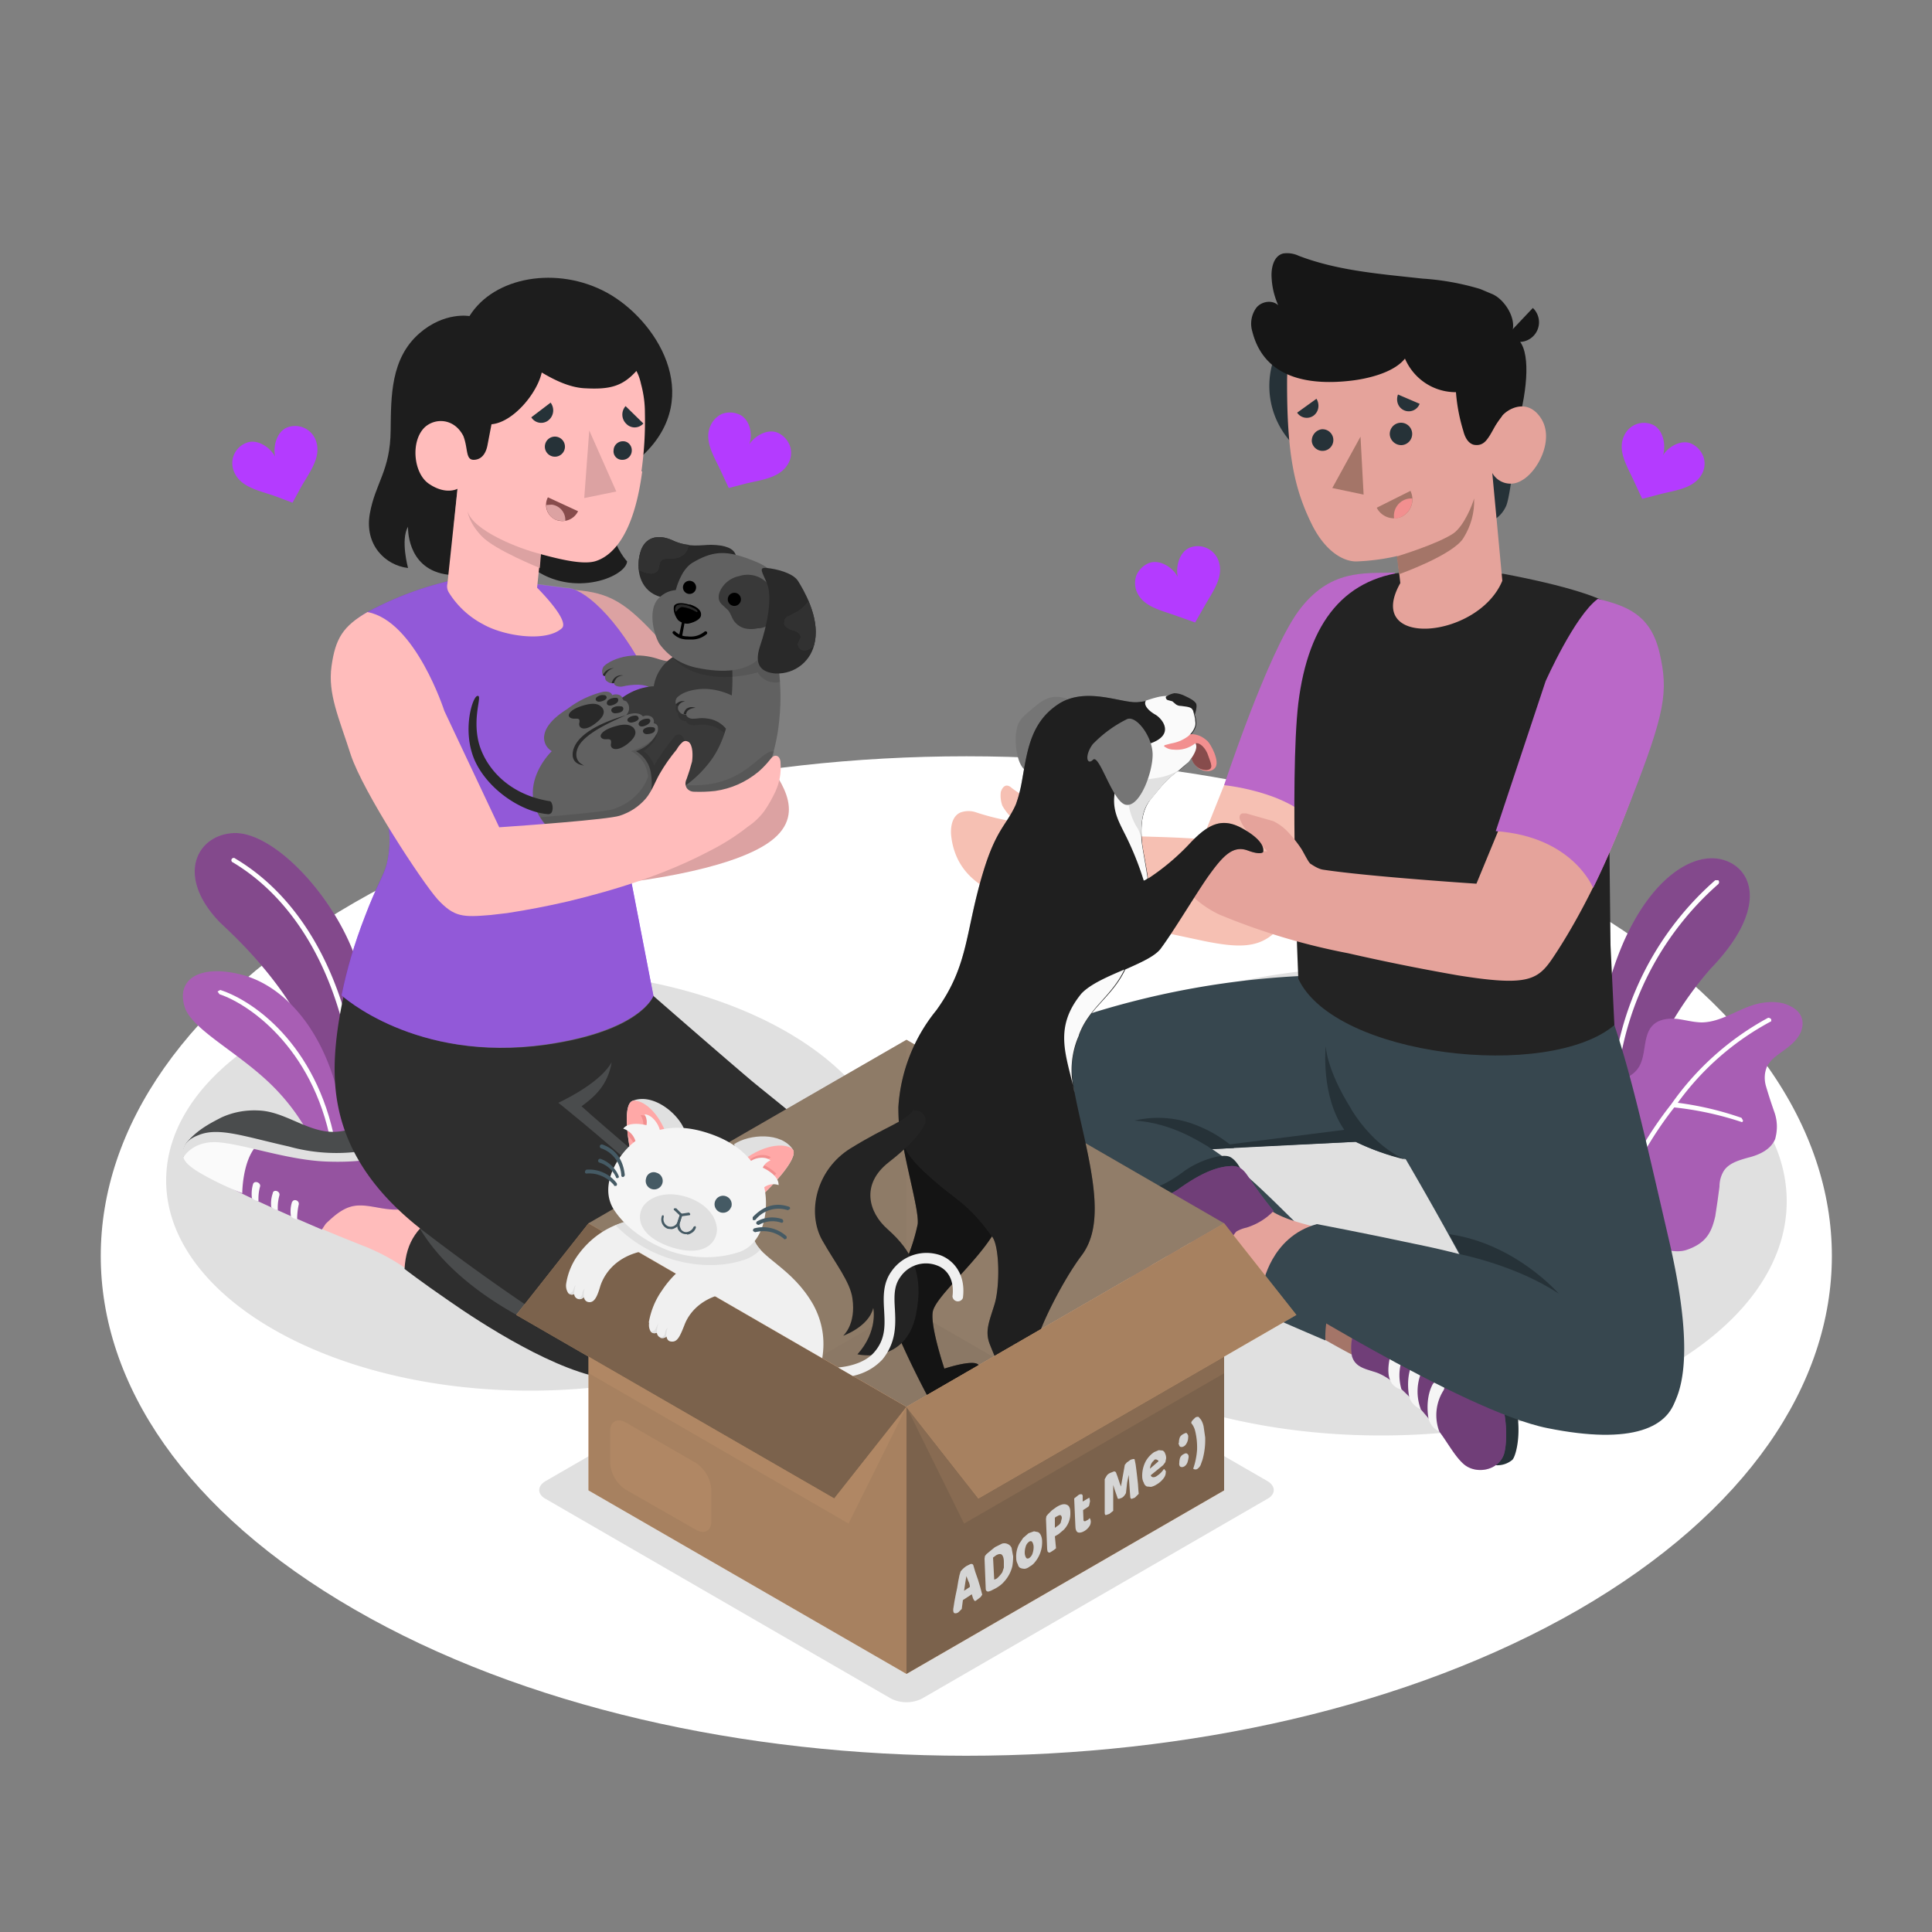 <svg xmlns="http://www.w3.org/2000/svg" viewBox="0 0 500 500" xmlns:xlink="http://www.w3.org/1999/xlink"><rect x="0" y="0" width="500" height="500" fill="#808080" stroke="none"/><defs><path id="a" d="M500 0v500H0V0z"/><path id="c" fill="#756556" d="M183.2 137.2 101 89.7l-82.3 47.5 82.3 47.5z"/><clipPath id="b"><use href="#a"/></clipPath></defs><g clip-path="url(#b)"><path fill="none" d="M500 0v500H0V0z"/><path fill="#FFF" d="M91.7 416.5C4.2 366 4.2 284.1 91.7 233.6s229.3-50.5 316.8 0 87.4 132.4 0 183C321 467 179 467 91.7 416.5"/><path fill="#E0E0E0" fill-rule="evenodd" d="M43 305.5c0-30 42.2-54.3 94.2-54.3s94 24.3 94 54.3-42 54.4-94 54.4S43 335.5 43 305.5m209.4 5.4c0-33.5 47-60.7 105-60.7s105 27.2 105 60.7-47 60.6-105 60.6-105-27.1-105-60.6m-21.8 20.8-89.4 51.6c-2.2 1.3-2.2 3.4 0 4.6l89.4 51.7a9 9 0 0 0 8 0l89.4-51.7c2.2-1.2 2.2-3.3 0-4.6l-89.4-51.6a9 9 0 0 0-8 0"/><path fill="#BA68C8" d="m420.5 302.9-7.8-6.5s-1.7-22.2 3.5-41.2c7.3-26.6 22.3-36.6 31.5-32 6.5 3.2 8.8 13.2-5 27.5a91 91 0 0 0-22.2 52.2"/><path fill-opacity=".3" d="m420.5 302.9-7.8-6.5s-1.7-22.2 3.5-41.2c7.3-26.6 22.3-36.6 31.5-32 6.5 3.2 8.8 13.2-5 27.5a91 91 0 0 0-22.2 52.2"/><path fill="#FFF" d="M417.5 288.5h.1a.6.6 0 0 0 .6-.7 78 78 0 0 1 26.5-59q.4-.5 0-1h-.8a79 79 0 0 0-26.9 60q0 .6.5.7"/><path fill="#BA68C8" d="M436.4 323.5c5.4-1.8 6.6-4.9 7.5-8.7l.6-4 .5-3.7q0-2 .9-3.7c1.2-2.3 4-3.1 6.5-3.8 2.8-.7 5.8-2 7-4.8q1-3.6-.2-7T457 281q-.7-2.6.3-5a8 8 0 0 1 2-2.4c2.2-1.8 4.7-3.1 6.2-5.5a6 6 0 0 0 1-3c.1-3.1-2.4-4.6-4.9-5.4q-2.5-.6-5.2-.2c-5.5.7-10.3 5-15.9 5.1-2.1 0-4.2-.6-6.4-.9-2.1-.2-4.5 0-6.1 1.4-3.2 2.8-1.6 8.5-4.4 11.8-2 2.4-5.1 2.7-7.7 4.3q-4.4 2.7-6.3 7.6a22 22 0 0 0-1.4 11.1c1.3 8 7 12.5 12.4 17.7 2.3 2.2 10.4 7.6 15.8 5.9"/><path fill-opacity=".1" d="M436.4 323.5c5.4-1.8 6.6-4.9 7.5-8.7l.6-4 .5-3.7q0-2 .9-3.7c1.2-2.3 4-3.1 6.5-3.8 2.8-.7 5.8-2 7-4.8q1-3.6-.2-7T457 281q-.7-2.6.3-5a8 8 0 0 1 2-2.4c2.2-1.8 4.7-3.1 6.2-5.5a6 6 0 0 0 1-3c.1-3.1-2.4-4.6-4.9-5.4q-2.5-.6-5.2-.2c-5.5.7-10.3 5-15.9 5.1-2.1 0-4.2-.6-6.4-.9-2.1-.2-4.5 0-6.1 1.4-3.2 2.8-1.6 8.5-4.4 11.8-2 2.4-5.1 2.7-7.7 4.3q-4.4 2.7-6.3 7.6a22 22 0 0 0-1.4 11.1c1.3 8 7 12.5 12.4 17.7 2.3 2.2 10.4 7.6 15.8 5.9"/><path fill="#FFF" d="M458.4 263.8a1 1 0 0 0-.8-.4 73 73 0 0 0-25.1 22.4 95 95 0 0 0-14.6 26q-.1.5.4.7t.7-.3a94 94 0 0 1 14.3-25.6 83 83 0 0 1 17.5 3.8q.2 0 .3-.4l-.4-.7q-8-2.8-16.5-3.9a71 71 0 0 1 24.2-21.1z"/><path fill="#BA68C8" d="M96.8 296.6c.7-14 2.2-27-4.3-47.2-5.4-17-21.5-34.2-32-33.8-9.5.4-15.2 11-3.7 23 2.5 2.5 26.2 23 27.3 46.2l2.5 13.5a2.5 2.5 0 0 0 3.6 1.7z"/><path fill-opacity=".3" d="M96.8 296.6c.7-14 2.2-27-4.3-47.2-5.4-17-21.5-34.2-32-33.8-9.5.4-15.2 11-3.7 23 2.5 2.5 26.2 23 27.3 46.2l2.5 13.5a2.5 2.5 0 0 0 3.6 1.7z"/><path fill="#FFF" d="m93 295.7-.5-.6c-.4-35.5-13.2-60.5-32.2-71.9a.6.6 0 1 1 .6-1c19.4 11.5 32.5 36.9 33 73l-.6.6z"/><path fill="#BA68C8" d="M88.5 300.8a4.5 4.5 0 0 1-6.3-2.5q-4-9.5-11.3-16.9c-8.9-9-21.2-14.8-23.1-20.8-2.3-7.4 4.2-11 14.5-8.4 12.6 3.1 26.2 18.1 27.6 47.8z"/><path fill-opacity=".1" d="M88.5 300.8a4.5 4.5 0 0 1-6.3-2.5q-4-9.5-11.3-16.9c-8.9-9-21.2-14.8-23.1-20.8-2.3-7.4 4.2-11 14.5-8.4 12.6 3.1 26.2 18.1 27.6 47.8z"/><path fill="#FFF" d="m86.5 298.9-.4-.6c-4-26-21-38.2-29.3-41l-.5-.7.7-.4c9.3 3 26.1 15.4 30.2 42l-.5.7z"/><path fill="#37474F" d="M417.8 265.3c4.4 13 8.2 30 14.1 55.5 5.6 24 5.6 40.8-2.1 46.6-7.5 5.6-30 2.3-44-27.6a964 964 0 0 0-22-39.8q-6.7-1.5-13-4.5l-48.3 2.3c-19.8-4-53-8.7-50.6-16 2.8-7.7 13.6-13.8 24.5-17.6a218 218 0 0 1 65.1-11.8z"/><path fill="#263238" d="M349.7 287c-6.5-10.3-6.6-16.3-6.6-16.3s-1.4 12.8 4.8 21.7l-42.5 5.4 45.5-2.3q6.1 3 12.8 4.6s-7.6-2.7-14-13"/><path fill="#A47568" d="M338.5 323.1a26 26 0 0 0 11.2 5.3q2.1.3 4-.4c4.5-1.3 11.8-2 15.2 7 3.8 10 15.8 14 19.5 20.7a43 43 0 0 1 2.6 20c-.8 5.3-11.1 2.3-15.4-3.7a105 105 0 0 0-18.5-17.9c-9-4-19-10.2-23.3-12.7z"/><path fill="#37474F" d="M272.8 270.4c-26 4-25 19.4-17.5 29.3 8 10.7 35.2 23.7 49.8 30.5a1883 1883 0 0 0 37.9 16.7 27 27 0 0 1 6.6-18.5c-15.3-9-31.5-36.6-55.9-38.5z"/><path fill="#263238" d="M387.2 379.2a6 6 0 0 0 4.2-1.4c1-1 3-8.4 0-17.1a38 38 0 0 0-11.1-16.5 22 22 0 0 1-6-10.5c-1.3-4.3-5-9.5-7.3-9.9s-5.5 1.6-5.5 1.6z"/><path fill="#BA68C8" d="M349.9 351c.8 2.7 3.2 3.2 5.7 4 3.5 1 7 4.2 10.5 7.9q3.3 3.7 6.4 7.6c2 2.6 4 6.4 6.3 8.4 3.2 2.8 9.2 1.7 10.5-2.8 1-4 .9-13.5-4.3-22.2-2.8-4.7-9.8-9-12-15.5a30 30 0 0 0-7.3-12.8c-2.1-1.8-3.9-1.2-6.3-.2a81 81 0 0 1-9.8 3q.6 4.2 3.2 7.6 1 1 1.4 2.4.3 1 0 2c0 .8-.3 1.9-1.1 2.2l-1.1.2c-1.3.3-1.8 1.8-2 3.2a12 12 0 0 0-.1 5"/><path fill-opacity=".4" d="M349.9 351c.8 2.7 3.2 3.2 5.7 4 3.5 1 7 4.2 10.5 7.9q3.3 3.7 6.4 7.6c2 2.6 4 6.4 6.3 8.4 3.2 2.8 9.2 1.7 10.5-2.8 1-4 .9-13.5-4.3-22.2-2.8-4.7-9.8-9-12-15.5a30 30 0 0 0-7.3-12.8c-2.1-1.8-3.9-1.2-6.3-.2a81 81 0 0 1-9.8 3q.6 4.2 3.2 7.6 1 1 1.4 2.4.3 1 0 2c0 .8-.3 1.9-1.1 2.2l-1.1.2c-1.3.3-1.8 1.8-2 3.2a12 12 0 0 0-.1 5"/><path fill="#F5F5F5" d="M362.7 359.6a4 4 0 0 1-3-2.6c-.8-1.9-.3-5.7.9-8.3a1.7 1.7 0 0 1 2.7-.5q.8 1 .3 2-2.3 4.4-.9 9.4m5 5.1a5 5 0 0 1-3-3.2s-1.1-5.1 1-9a1.6 1.6 0 0 1 2.5-.5q.7.8.3 1.8a13 13 0 0 0-.8 10.9m4.8 5.8q-2.2-1.1-2.8-3.4s-1-4.8 1-8.7a1.6 1.6 0 0 1 2.6-.4q.8.8.3 1.8a12 12 0 0 0-1.1 10.7"/><path fill="#E5A39B" d="M340.7 317.6c-4.6-1.2-11.5-2.8-14.3-6.6s-8.7-7.3-16.6-2c-5 3.2-11 4.3-17 4.7-2.5.2-5.4-.1-8 .4a30 30 0 0 0-13 7.8 9 9 0 0 0-.2 9.8q1.2 1.8 3.3 2.3c2.7.6 5-.3 7.6-1l6.6-1.5q7.5-1.5 15-1.7c2.1-.1 6.6-.5 8.7-.3a92 92 0 0 1 21.7 5.6z"/><path fill="#37474F" d="M434 360.6c-1.5 9-11.7 13.4-33.5 9-21.8-4.3-73.7-37-73.7-37s2-12.5 14-15.8c0 0 10.8 2 28.6 5.8q12 2.6 23.6 6.5c12 16 24.4 9.6 28.9 15.2 7.4 9.4 12 16.3 12 16.3"/><path fill="#263238" d="M269.3 332.2a6 6 0 0 1-2.6-3.6c-.3-1.4 2.6-8.6 10-13.8a38 38 0 0 1 19-6.8c4.1-.4 7.2-2.3 10.9-5 3.6-2.6 9.6-4.6 11.7-3.6s3.5 4.6 3.5 4.6z"/><path fill="#BA68C8" d="M316.1 331.4c-2.3 1.8-4.5.8-7 0a27 27 0 0 0-13.1.2q-5 1-9.7 2.3c-3.2.8-7.1 2.8-10 3-4.3.5-8.5-4-6.8-8.4a32 32 0 0 1 16.5-15.3c5-2.2 13.2-1.5 18.9-5.4 3.8-2.7 8.6-5.7 13.3-6 2.9-.3 3.9 1.3 5.3 3.4q2.9 4.3 6.1 8.2-2.9 3-7 4.3-1.4.3-2.6 1-.7.7-1.1 1.7c-.4.7-.9 1.7-.4 2.5l.8.7c.9 1 .3 2.6-.3 3.9q-.9 2-2.4 3.6z"/><path fill-opacity=".4" d="M316.1 331.4c-2.3 1.8-4.5.8-7 0a27 27 0 0 0-13.1.2q-5 1-9.7 2.3c-3.2.8-7.1 2.8-10 3-4.3.5-8.5-4-6.8-8.4a32 32 0 0 1 16.5-15.3c5-2.2 13.2-1.5 18.9-5.4 3.8-2.7 8.6-5.7 13.3-6 2.9-.3 3.9 1.3 5.3 3.4q2.9 4.3 6.1 8.2-2.9 3-7 4.3-1.4.3-2.6 1-.7.7-1.1 1.7c-.4.7-.9 1.7-.4 2.5l.8.7c.9 1 .3 2.6-.3 3.9q-.9 2-2.4 3.6z"/><path fill="#F5F5F5" d="M300.7 330.8q2 .9 3.9-.3c1.8-1 3.6-4.4 4.2-7.2a1.7 1.7 0 0 0-2-2q-1 .3-1.3 1.4c-.5 3.2-2.2 6.2-4.8 8.1m-7 1.2q2.2.6 4.2-.8s4-3.5 4.6-7.9a1.6 1.6 0 0 0-1.8-1.9q-1.1.3-1.3 1.3c-.4 3.8-2.5 7.3-5.8 9.3m-7.3 1.9q2.3.4 4.3-1.1s3.6-3.2 4.3-7.6a1.6 1.6 0 0 0-1.9-2q-1 .3-1.2 1.4a12 12 0 0 1-5.5 9.3"/><path fill="#263238" d="M377.9 324.6s14.6 2.9 25.5 10.2c0 0-11.2-13-28.4-15.4zM293.6 290c9.7.6 17 5.6 19 6.7l1 .7 5.8-.3q-4.3-3.7-9.3-5.7c-5.2-2.2-11-2.7-16.5-1.4"/><path fill="#F6C0B3" d="M311.9 243.6c11.2 2.2 17.7 2.1 23-10 7-15.7 18-41.3 18-41.3l5.6-43.3c-11.2-1.6-21.2 4.6-27.8 20-6.6 15.8-19.5 48.2-19.5 48.2-8.1-.7-16.3-.6-24.4-1.1-3.8-.3-7.2-.7-10.4-3q-3-2.4-6.2-4.6-2.2-1.3-4.5-2.2-2.1-1-3.9-2.4-.5-.5-1.2-.6c-.9 0-1.4 1-1.6 1.7q-.2 1.8.4 3.5.9 1.6 2.1 2.8.6.5.3 1-.3.3-.7.1-4.4-.8-8.6-2.2a6 6 0 0 0-4 .1c-2.2 1-2.6 4-2.3 6.3 2 15.7 19.6 17.2 31.9 19.8z"/><path fill="#BA68C8" d="M361 148.2c-8 .2-16.9-1-25 10-8 11-19.2 45-19.2 45s20.8 2 25.5 13.3l18.4-35.4z"/><path fill="#232323" d="M389.1 148.5c15.9 3 26.5 6.3 29.4 9.2 6.8 13.8-2 60.1-2 60.1l.3 26.8 1 20.7c-17.1 14.4-72.4 8.2-81.8-12 0 0-2.3-51.6 0-71.3 2.6-21 12-33.1 30-34.2z"/><path fill="#263238" fill-rule="evenodd" d="M328.5 99.9a21.6 21.6 0 1 1 43.2 0 21.6 21.6 0 0 1-43.2 0"/><path fill="#263238" d="M392.8 110.2s-1.7 17.7-3 20.7a8 8 0 0 1-4 4.1l-1.1-12.1z"/><path fill="#161616" d="M385.4 86.1q4.1-.8 7.3 1.6c3.4 2.8 2.8 12.6 0 22.5l-6.7 1.6z"/><path fill="#E5A39B" d="M384 112c1.4.7 3.1-2.2 4.6-4.2s6.8-5 10.3.6c3.4 5.5-1 13.8-5.2 16a5.4 5.4 0 0 1-7.5-2l2.6 27.9c-6.3 15.2-36 17.6-26.4.6l-.8-7q-5.2 1.2-10.6 1.4c-3.7 0-8.3-3-11.6-9.8-4.4-9-6.4-18-6.3-37.3.2-21.2 25.2-23.1 39.2-16.3s11.8 30.1 11.8 30.1"/><path fill="#161616" d="M383.1 74.8a67 67 0 0 0-15-2.7c-10.8-1.2-21.8-2-32-5.9a7 7 0 0 0-4-.6c-2.5.6-3.2 3.8-3 6.4q.2 3.6 1.7 7c-1.6-1.5-4.4-1-5.7.7a7 7 0 0 0-1 6.1c3.2 12.7 15.7 13.9 25.7 12.7 3.4-.4 10.7-1.8 13.8-5.7 2.3 5.3 7.4 8.7 13.2 8.7a46 46 0 0 0 1.9 10c.4 1.6 1.2 3.2 2.7 3.6q2 .4 3.3-1.2c1.4-1.7 2.2-4 3.7-5.8 2-2.3 2.4-17.9 2.4-20.7l.2-.7c2-3.6-1.4-9-4.6-10.5z"/><path fill="#161616" d="M389.7 87.1a5 5 0 1 0 7-7.4z"/><path fill="#A47568" d="M361.5 144s10.6-3.2 14.7-6c2.7-2 4.8-7.2 5.3-9q.2 5.5-2.8 10.3c-2.8 4.4-16.6 9.3-16.6 9.3z"/><path fill="#263238" d="M359.7 112.7a3 3 0 0 0 3 2.5 2.9 2.9 0 1 0-3-2.5m7.7-8.2-5.6-2.4c-.6 1.6 0 3.4 1.6 4.1a3 3 0 0 0 4-1.7"/><path fill="#A47568" d="m365.1 127-8.8 4.4a5 5 0 0 0 6.5 2.3 5 5 0 0 0 2.2-6.7"/><path fill="#F28F8F" d="M365.1 129a4.5 4.5 0 0 0-4.3 5.2q1 0 2-.5a5 5 0 0 0 2.7-4.7z"/><path fill="#263238" d="m340.7 103.2-5 3.6a3 3 0 0 0 4.2.8c1.4-1 1.7-2.9.8-4.4m-1.2 11.1a2.8 2.8 0 1 0 2.5-3.2 3 3 0 0 0-2.5 3.2"/><path fill="#A47568" fill-rule="evenodd" d="m352.1 113 .8 15-8.1-1.7z"/><path fill="#E5A39B" d="M418.5 157.7c9.6 6.2 13.2 17.3 8.6 33.7-5 18-14.6 40.5-24.9 56-4.1 6.2-6.4 8-25 5q-14.3-2.5-28.3-5.7a169 169 0 0 1-33.3-10 26 26 0 0 1-8-5.8 8 8 0 0 1 .6-11.8c9.3-8.8 11.8-1 18.6 1.2 0 0 4 0 6 .3 1.7.2 1.8-.1 3.2.8 3 2 4.8 3.5 6.6 3.7 12 1.8 39.5 3.6 39.5 3.6l17.5-42.4s9.8-30.2 19-28.6"/><path fill="#E5A39B" d="M339.1 223.5c-.4-.2-1.9-3.2-2.3-3.8a33 33 0 0 0-3.3-4.2 13 13 0 0 0-4-3l-7-2h-1a1 1 0 0 0-.7 1q0 .6.3 1a9 9 0 0 0 2.7 3.5c.8.7 3.5 3.5 4.2 4.4 0 0 11 3.8 11 3"/><path fill="#BA68C8" d="M413.6 155c7.3 1.8 13.6 4 15.9 14s1.5 15.3-7.5 38.3c-5.4 14-9.7 22.5-9.7 22.5s-5.2-13.3-25.2-14.7l12.9-38.8s7.5-16.9 13.5-21.3"/><path fill="#FFBCBB" d="M145.3 325.4s-32.6-12-36.7-15.3c-3.3-2.7-1.3-9.3-6-10.3-5.4-1.3-9.2 1.6-12.7 4.8-3.3 3-7.5 4.4-15.6 1.6s-16-6.9-19.1-5.4-1.2 4.1 13 10.6c8 3.8 18.4 8.1 25 10.7q7.2 2.7 13.4 7.3c8.6 6 10.2 7.3 20.4 13.4 20.4 12.2 32.5 15.5 48.7 12.4z"/><path fill="#2E2E2E" d="M114.7 313.3c-6.5 3.8-9.6 7.9-10 15.1 0 0 4.4 3.4 11.4 8.2 8.3 5.8 28.4 18.9 41.9 20.3 20.9 2 27.5-4.2 27.5-4.2z"/><path fill="#4A4C4D" d="M108.7 318c10.7 18 36.8 29.1 45 30a71 71 0 0 1-11.2-19.2l-27.8-15.5a25 25 0 0 0-6 4.7m-61.2-18.6q-.4-2 .8-3.7c2.8-3.4 6.5-5.2 9-6.5q4.6-2.1 9.8-1.8c6.4.3 11.9 5.1 18.3 5.5 4.7.3 9-2.2 13.7-3.3q2.2-.6 4.5-.4c1.3 0 3.3 1 3.8 2q.9 2 .3 4.2c-.3.8-2 2.5-3.3 3.4-1.8 1.2-4 1.6-6.5 2.3-6.6 2-36 2.7-50.4-1.7"/><path fill="#BA68C8" d="m108.8 308.3.1 1.8c.1.8-.3 1-1 1.5-2.7 1.8-6 1.6-9.1 1.1-2.4-.4-4.9-1-7.2-.6-2.9.5-5.2 2.6-7.3 4.6l-1 1.5s-16.5-7-24-11c-3.8-2-8.2-3.9-11.2-7-.2-.2.7-1.4.8-1.5a7 7 0 0 1 3.8-2q3.6-1 7.3-.6 5.5 1 10.9 2.3a93 93 0 0 0 20.9 1.6q5.1-.1 9.9-2.2 1.8-.8 3.4-2l1.6-2c.5-.8.8-2 1.3-1 1.3 2.5 1.5 6.3 1.3 9.1q-.1 3-.4 5.7z"/><path fill-opacity=".2" d="m108.8 308.3.1 1.8c.1.8-.3 1-1 1.5-2.7 1.8-6 1.6-9.1 1.1-2.4-.4-4.9-1-7.2-.6-2.9.5-5.2 2.6-7.3 4.6l-1 1.5s-16.5-7-24-11c-3.8-2-8.2-3.9-11.2-7-.2-.2.7-1.4.8-1.5a7 7 0 0 1 3.8-2q3.6-1 7.3-.6 5.5 1 10.9 2.3a93 93 0 0 0 20.9 1.6q5.1-.1 9.9-2.2 1.8-.8 3.4-2l1.6-2c.5-.8.8-2 1.3-1 1.3 2.5 1.5 6.3 1.3 9.1q-.1 3-.4 5.7z"/><path fill="#FAFAFA" d="M65.8 297.2c-3.1 4.2-3.1 11.6-3.1 11.6s-5.3-2-10.5-5c-5-2.8-4.7-4.4-4.7-4.4q.3-1.3 1.4-2.2a9 9 0 0 1 6.8-2q5.2.5 10 2m-.2 9.2a9 9 0 0 0-.3 3.7q.7.6 1.7.8-.1-2 .4-3.8c.3-1-1.4-1.7-1.8-.7m5.1 2.4a8 8 0 0 0-.4 3.6q.7.6 1.7.8-.1-2 .4-3.8c.3-1.1-1.4-1.7-1.7-.7m5 2.3a8 8 0 0 0-.3 3.8q.6.6 1.6.8 0-2 .4-3.8c.3-1.1-1.3-1.7-1.7-.7"/><path fill="#E0E0E0" d="M107.9 292.8q0-.7-.5-1.5s-1.7 3.4-7.6 5.3a46 46 0 0 1-25.1.1c-11.6-2.6-18.2-5.1-23.4-2.9-5.3 2-3.8 5.7-3.8 5.7s2.5-4.7 9.8-3.8c7 .8 17.4 4.5 27 4.9 10.2.4 20.4-1 23.6-7.8"/><path fill="#2E2E2E" d="M225.2 314.7c-5-15.7-18.6-25-30.7-35-12-10.2-31.4-27.2-31.4-27.2l-68-13.7c-4.2 8.7-8.5 25.3-8.5 37.9 0 11.8 3.6 27.5 24.2 42.8a558 558 0 0 0 31.4 22.3c9.5 6 30.3 16.5 42.6 12.4a15.4 15.4 0 0 0 10.3-18.7l4.3.2h4q6.2.2 12-1.8c8.6-3.1 12.7-10 9.8-19.2"/><path fill="#4A4C4D" d="m198.1 335-4.3-.2c-7.5-16.2-49.3-49.4-49.3-49.4 3.4-1.6 11.2-5.8 13.8-10.5-1 6-4.5 9-7.8 11.4 5 4.6 26.6 22.8 32.4 28.2 6 5.7 12.3 12.4 15.2 20.5"/><path fill="#DCA2A2" d="M148.9 152.7c8.9.7 13.1 3.2 21.9 12.9s25 27.2 28 31.7c2.8 4.6 11.3 14.4-1.5 21.8-12.7 7.4-40 9.8-40 9.8z"/><path fill="#7300FF" d="M164.5 207.1c11.9-9.8 8-22.5 3.6-31.1-8.6-17.1-17.6-23.9-21.4-23.8l-24-3.1q-14.6 2.3-27.6 9.3c-9.4 5.4-6.9 11.5-5.6 17.2 3.3 15.3 7.6 24 8.9 28.6s3.6 11.9 1.7 19.4c-.7 2.9-2.7 5.7-5.7 13.7q-3.9 10-6 20.3s19.1 17.5 52.8 12.7c24.7-3.6 27.9-12.6 27.9-12.6l-5.9-30.5c.6-10.1.7-13.8 1.2-20.1"/><path fill="#B2B2B2" d="M164.5 207.1c11.9-9.8 8-22.5 3.6-31-8.6-17.3-17.6-24-21.4-24l-24-3q-14.6 2.3-27.6 9.3c-9.4 5.4-6.9 11.7-5.6 17.2 3.3 15.3 7.6 24 8.9 28.7s3.6 11.8 1.7 19.3c-.7 3-2.7 5.7-5.7 13.7q-3.9 10-6 20.3s19.1 17.5 52.8 12.8c24.7-3.5 27.9-12.6 27.9-12.6l-5.9-30.5c.6-10.2.7-13.8 1.2-20.2" opacity=".5"/><path fill="#1D1D1D" d="M157 75.7c-12.7-6.9-29.1-4.2-35.5 6.1 0 0-6.5-1.2-13 4.5-7.4 6.5-7.3 16.2-7.4 25.1-.1 10.5-4 13.6-5.4 21.6s4 13.3 9.9 14c0 0-2-7.3 0-10.7 0 0-.5 10.5 9.5 12.3 8 1.4 14-4 14-4s-10-1.8-11.7-8l1-10.1 18.3 19.6c10.5 9.1 25.2 3.4 25.6-.8 0 0-11.8-12.3 4.2-27.6s3.2-35.1-9.5-42"/><path fill="#FFBCBB" d="M166.2 122c-2.4 18.3-8.9 22.2-12 23.2s-8.8-.3-14.3-1.8l-.9 8.7s8.6 8.5 6.4 10.5c-4.1 3.7-15 2-20.3-1a23 23 0 0 1-8.9-8.2q-.7-1.1-.4-2.4l2.6-24.5s-3 1.7-7.4-1.3c-4-2.7-4.8-11-1.1-14.6 2.7-2.5 7.6-2.4 10 2.2 1.3 3.3.5 6.3 2.8 6.2s3.2-2.2 3.5-4l1-5.2c5.6-.5 11.8-8 13-13.4 3.7 2.2 7.6 4 11.5 4.1 6.1.3 9.4-.5 13-4.5q.8 1.5 1.2 3.4 1 3.7 1 7.4a93 93 0 0 1-.9 15.2"/><path fill="#DCA2A2" d="M140 143.4c-5.8-1.4-17.6-6.1-19-11.1 0 0 .3 3 3.7 6.5 3.3 3.5 15 8.2 15 8.2z"/><path fill="#263238" d="M146.2 115.8a2.6 2.6 0 1 1-2.4-2.8 2.6 2.6 0 0 1 2.4 2.8m17.3.9a2.4 2.4 0 0 1-2.5 2.3 2.2 2.2 0 0 1-2.2-2.5 2.4 2.4 0 0 1 2.5-2.3c1.3 0 2.3 1.2 2.2 2.5"/><path fill="#DCA2A2" fill-rule="evenodd" d="m152.5 111.4-1.3 17.5 8.3-1.7z"/><path fill="#263238" d="m137.5 108 5-3.8c1.1 1.5.8 3.5-.6 4.6a3 3 0 0 1-4.4-.8"/><path fill="#874C4C" d="m141.8 128.7 7.8 3.6a4.5 4.5 0 0 1-5.8 2.2 4.2 4.2 0 0 1-2-5.8"/><path fill="#DCA2A2" d="M143.8 134.5a4 4 0 0 1-2.4-3.8l1.4-.1a4 4 0 0 1 3.5 4.2q-1.4.1-2.5-.3"/><path fill="#263238" d="m161.9 105.1 4.6 4.5a3 3 0 0 1-4.4.1 3.3 3.3 0 0 1-.2-4.6"/><path fill="#616161" d="M173.3 171.2q-1.7-.2-3.4-.8-3.3-1-6.6-.7c-2.3.2-5.3 1.1-7 2.7-.6.7-.8 2.3.3 2.6q-.1 1 .6 1.4.8.6 1.7.4c0 .6 1 1 2 .9q2.1-.5 4.3-.5c3 .1 3.6 1.3 3.6 1.3"/><path fill="#292929" d="M161.3 174.8c-1.4-.3-2.7.6-3 2h.6q.5-1.9 2.4-2m-2.3-1.9q-2 0-3 1.8l.5.3c.4-1 1.4-2 2.5-2.1"/><path fill="#616161" d="m200.2 163.6-5 1.4-10 2.8-1 .2-2.2.4-4.9.8h-.3q-1 0-2 .3l-1 1-1.1 1-.4.5-3.1 5.4q-1 1.4-2.7 1.8a7 7 0 0 0-4.1 2.6q-.4-.5-1-.6-.2-.8-1-1.3-1-.4-2 0c0-.5-.9-1.2-2.6-.8a25 25 0 0 0-9 4.4c-4.5 2.8-6 5.4-6 7.5q.1 2.2 2 3.4s-13.9 13.2 5.1 24.5c18.5 11 42.6-.8 50.2-18.3a48 48 0 0 0 3.6-14.6c1-9.6-.9-17-1.5-22.4"/><path fill="#515151" d="M162 185.1s3-1.3 4.4.3q1.1-.5 2.2.1.8.6.6 1.7.6 0 1 .7.3 1.3-.4 2.2-1.7 3.1-5.2 4.3a8 8 0 0 1 3.9 6c.7 4.8-.9 7.3-.9 7.3q9.8-2.4 16-10.4c8.5-10.9 5.4-30 5.4-30l-14.1 2.3a11 11 0 0 0-5.7 8q-4.5.3-8.2 3l.4.7q.6 0 1 .6c.7 1 .5 2.4-.4 3.2"/><path fill-opacity=".3" d="M162 185.1s3-1.3 4.4.3q1.1-.5 2.2.1.8.6.6 1.7.6 0 1 .7.3 1.3-.4 2.2-1.7 3.1-5.2 4.3a8 8 0 0 1 3.9 6c.7 4.8-.9 7.3-.9 7.3q9.8-2.4 16-10.4c8.5-10.9 5.4-30 5.4-30l-14.1 2.3a11 11 0 0 0-5.7 8q-4.5.3-8.2 3l.4.7q.6 0 1 .6c.7 1 .5 2.4-.4 3.2"/><path fill-opacity=".1" d="M182.9 180c-2.3-.1-5.5.4-7.3 1.8-.8.6-1.2 2.2-.1 2.7q-.2.8.4 1.5t1.7.6c0 .6.9 1.1 1.9 1.1 1.4 0 1.8-.4 4.4.1q2 .5 3.6 2 1.3-4 1.7-8.1-3-1.5-6.3-1.7"/><path fill="#616161" d="M189.6 180.1a17 17 0 0 0-6.7-1.8c-2.3-.1-5.5.4-7.3 1.9-.8.5-1.2 2-.1 2.6q-.2.8.4 1.5t1.7.6c0 .6.9 1.2 1.9 1.1 1.4 0 1.8-.4 4.4.1q2.4.6 4 2.5l4.7-7.2q-1.5-.5-3-1.3"/><path fill="#292929" d="M180 183.2q-1.2-.5-2.3.2-.6.5-.8 1.4h.7c0-1 1.3-1.6 2.4-1.6m-5.1-.9q.1.3.6.5.5-1.1 1.8-1.3-1.4-.3-2.4.8"/><path fill-opacity=".1" d="M201.9 176.5c-.4-5.2-1.3-9.5-1.7-12.9l-5 1.4-10 2.8-1 .2-2.2.4-4.9.8h-.3q-1 0-2 .3l-.8.6a15 15 0 0 0 8.6 4.6c6.5 1.5 13.5-.7 13.5-.7 1.1 2 3.5 3 5.8 2.5"/><path fill="#292929" d="M190.4 143.6q-.8-2.5-6.3-2.6c-2.8 0-5.5.8-9.7-1-4.1-2-7.6-1-8.7 3-1.2 4.2-.2 9.4 4.4 11.2 4.2 1.6 11.1.8 15-1.9 3.9-2.6 5.3-8.8 5.3-8.8"/><path fill="#515151" d="m178 141.9.3-.9q-2.1-.2-3.9-1c-4.1-2-7.6-1-8.7 3q-.6 2.3-.4 4.4 1.2.8 2.7 1 1.3.2 2.1-.6c.6-.8.4-2 1-2.7s2-.5 3.1-.6a4 4 0 0 0 3.8-2.5"/><path fill-opacity=".4" d="m178 141.9.3-.9q-2.1-.2-3.9-1c-4.1-2-7.6-1-8.7 3q-.6 2.3-.4 4.4 1.2.8 2.7 1 1.3.2 2.1-.6c.6-.8.4-2 1-2.7s2-.5 3.1-.6a4 4 0 0 0 3.8-2.5"/><path fill="#616161" d="M201.7 151.6c-2-4.3-3-5.2-8.6-7.2s-9-1.7-14 1.3c-3 1.9-4.2 7-4.2 7q-3.1.3-5 2.8c-2.2 3.3-.5 9.2.8 11.2q3.6 4.8 9.5 6.1c7.2 1.5 13 1 16.5-2.6 4.5-4.6 6.5-15.4 5-18.6"/><path fill="#515151" d="m200.7 158.6.1-1.5c0-1.7-.3-3.9-1.4-5.1a7 7 0 0 0-8.1-2.9 7 7 0 0 0-4.4 2.9c-1 1.5-1.4 3.2 0 4.5l1.5 1.4c.7.8 1 2 1.5 2.7a5 5 0 0 0 2.8 2q1.6.4 3.4 0 2.2 0 3.7-1.8.6-1 .9-2.2"/><path fill-opacity=".3" d="m200.7 158.6.1-1.5c0-1.7-.3-3.9-1.4-5.1a7 7 0 0 0-8.1-2.9 7 7 0 0 0-4.4 2.9c-1 1.5-1.4 3.2 0 4.5l1.5 1.4c.7.8 1 2 1.5 2.7a5 5 0 0 0 2.8 2q1.6.4 3.4 0 2.2 0 3.7-1.8.6-1 .9-2.2"/><path d="M191.7 154.7a1.7 1.7 0 1 1-3.3 0 1.7 1.7 0 0 1 3.3 0m-11.6-3.1a1.7 1.7 0 1 1-3.3 0 1.7 1.7 0 0 1 3.3 0m-3.9 13.5h-.2l-.3-.4.8-3.8a.4.4 0 0 1 .7.1l-.7 3.8q0 .3-.3.3"/><path d="M178.5 156.5q-3.1-.9-4 .2c-.5 1.3.4 3.1 1 3.8q1.2 1 2.6.9c1.1-.2 3-.9 3.3-2q.4-1.9-2.9-3"/><path fill="#292929" d="M175.3 156.6q-.8.6-.5 1.6c.3.4.7-1.1 1.8-1.1q1.8.2 3.5 1.2c.6.4.7-.4-.7-1q-2.6-1.3-4-.7"/><path d="M178.6 165.5h-.7q-2.3 0-3.8-1.6a.4.4 0 0 1 .6-.5q1.4 1.3 3.2 1.3 2.5.3 4.4-1.2a.4.4 0 0 1 .6.6 6 6 0 0 1-4.3 1.4"/><path fill="#292929" d="M198.5 147c2.2.2 6.6 1.2 8 3.3 1.3 2.1 5.6 9.1 4.4 15.7-.8 5-5.1 8.5-10.2 8.3-3.5-.3-5.7-2-4-7.1 1.8-5.2 3.2-12.4 1.9-15.9-1.2-3.2-2.6-4.6 0-4.3"/><path fill="#515151" d="M209.3 155.5a10 10 0 0 1-3.7 3.2l-2 1q-.8.8-.6 2 .7 1 2.2 1.4c.9.2 1.9.8 2 1.7 0 .6-.6 1.2-.7 1.9a1.7 1.7 0 0 0 2 1.6q1.4-.3 2.2-1.4l.2-1c.7-3.6-.4-7.4-1.7-10.4"/><path fill-opacity=".4" d="M209.3 155.5a10 10 0 0 1-3.7 3.2l-2 1q-.8.8-.6 2 .7 1 2.2 1.4c.9.2 1.9.8 2 1.7 0 .6-.6 1.2-.7 1.9a1.7 1.7 0 0 0 2 1.6q1.4-.3 2.2-1.4l.2-1c.7-3.6-.4-7.4-1.7-10.4"/><path fill="#292929" d="M162 185.1c-6 2.6-11.5 5.5-12.6 8.8s1.8 4.2 1.8 4.2-3-.1-3-2.8 2.5-6.9 13.8-10.2m4.3 2.9c.6-.1 1.9-.6 2-1.4q0-.7-.9-.6a3 3 0 0 0-1.7.6c-.8.7-.4 1.5.6 1.4m1 2c.7 0 2-.2 2.2-1 .2-.6-.3-.8-.7-.8a3 3 0 0 0-1.9.3c-.9.5-.5 1.4.4 1.5m-4-3c.6 0 1.8-.4 2-1q-.1-.8-.8-.8-1 0-1.7.5c-.8.5-.4 1.3.5 1.3"/><path fill="#292929" d="M163.9 188.3c-.7-.6-1.8-1.2-4.8-.3-3.1.9-4.2 2.3-3.4 3 1 .9 2.8-.6 2.4 1.6-.2 1.2 1.4 2.1 4.2 0 2.8-2.2 2.3-3.5 1.6-4.3m-5.9-5.7c.7-.1 2-.6 2-1.4q0-.7-.8-.6a3 3 0 0 0-1.8.6c-.7.7-.3 1.5.6 1.4m1.1 2c.7 0 2-.2 2.2-1q.1-.8-.7-.8a3 3 0 0 0-1.9.3c-.9.5-.5 1.4.4 1.5m-4.1-3c.7 0 1.8-.4 2-1q0-.7-.8-.7-.8-.1-1.6.4c-.8.5-.4 1.3.4 1.3m.7 1.4c-.7-.7-1.8-1.3-4.8-.4-3.1.9-4.2 2.3-3.5 3 1.1 1 3-.5 2.5 1.6-.2 1.3 1.4 2.2 4.2 0 2.8-2.1 2.3-3.5 1.6-4.2m-12.9 27.2a1 1 0 0 1-1 .5c-6.5-.5-15.2-6-18.8-13.6-3.6-7.8-.7-17 .6-17 1.3-.2-1.3 5 .2 11.7 1.4 6 7 13.6 18.2 15.5q.6 0 .8.6a3 3 0 0 1 0 2.3"/><path fill-opacity=".1" d="M200.3 194.5c-1-.2-1.6.3-2.7 1l-3.2 2.6q-4.9 4-11.2 4.9-2.7.3-5.3.2-1.3 0-2.1-1-.5-1.2 0-2.3 1-2.3 1.5-4.5c.2-1.4.3-4.2-1-5.1q-.6-.5-1.6.1l-1.4 1.8a53 53 0 0 0-4 5.9 8 8 0 0 0-2.7-3.7c3.6-2.7 3.4-4.3 3.4-4.3-2 3-6.7 4.3-6.7 4.3a8 8 0 0 1 4.4 6.7q-.8 2.1-2.3 3.9-2.7 3.1-6.7 4.4c-1.8.6-10.7 1.4-18.8 2.1q2.2 3.7 8.2 7.4c18.5 11 42.6-.8 50.1-18.3q1.4-3 2.2-6.2"/><path fill="#FFBCBB" d="M131.3 236.3q7.8-1.2 15.6-3c12.5-3 25.2-7 36.6-13q5.4-2.7 10.1-6.4 2.4-1.6 4.2-4 1.6-2.3 2.9-5.1 1.6-3.5 1.3-7.4c0-.7-.3-1.7-1.1-1.8-1-.2-1.6 1.1-2.2 1.7q-1.2 1.4-2.5 2.5-4.9 4-11.1 4.9-2.7.3-5.4.2-1.3 0-2-1-.6-1.1 0-2.3.8-2.2 1.4-4.5c.2-1.4.3-4.2-.9-5.1q-.9-.5-1.6.1-.9.8-1.5 1.9-2.5 3-4.4 6.3c-1.2 2.1-2 4.5-3.6 6.4q-2.7 3.1-6.7 4.4c-3 1-25.3 2.6-31.2 3L115 184s-7.5-23.3-19.9-25.6c-6.4 3.7-8.3 6.9-9.3 14-1 7.2 1.9 13.3 5 23 3.2 9.6 18.3 32.7 22.5 37.4 4.3 4.6 6.5 4.6 13.7 4z"/><use fill-rule="evenodd" href="#c" transform="translate(133.6 179.4)"/><path fill="#C5A58D" fill-opacity=".4" fill-rule="evenodd" d="m316.8 316.6-82.2-47.5-82.3 47.5 82.3 47.5z"/><use fill-opacity=".1" fill-rule="evenodd" href="#c" transform="translate(133.6 179.4)"/><path fill="#756556" fill-opacity=".1" fill-rule="evenodd" d="M234.6 338.2v-69.1l-82.3 47.5v69z"/><path fill="#756556" fill-opacity=".2" fill-rule="evenodd" d="m234.6 338.2-82.3 47.5 82.3 47.5 82.2-47.5z"/><path fill="#757575" d="M276.4 180.9c-3.7-1.2-5.7-.5-9 2.3s-4.1 3.4-4.5 6.9c-.3 3.4.7 10.6 4.4 9.5s9-18.7 9-18.7"/><path fill="#333" d="M232.9 287.4c-.6 7.8 5.1 25 4.6 29.4a49 49 0 0 1-6 15.3c-2 3.2-2.7 4.6 0 11.1 2.5 6.5 7.4 16 8.5 18 1 1.9 4.5.8 8-.6 3.4-1.3 8-4.1 5.2-7.4-1.3-1.5-8.8 1-8.8 1s-3.7-11-3-14.7c.6-3.7 10.3-11.8 15.3-19.5s-1.7-30.3-1.7-30.3z"/><path fill-opacity=".6" d="M232.9 287.4c-.6 7.8 5.1 25 4.6 29.4a49 49 0 0 1-6 15.3c-2 3.2-2.7 4.6 0 11.1 2.5 6.5 7.4 16 8.5 18 1 1.9 4.5.8 8-.6 3.4-1.3 8-4.1 5.2-7.4-1.3-1.5-8.8 1-8.8 1s-3.7-11-3-14.7c.6-3.7 10.3-11.8 15.3-19.5s-1.7-30.3-1.7-30.3z"/><path fill="#333" d="m292.8 232.1-.6-2c1.2 4.4-3.3 16.6-11.6 26s-4.7 16.6-2.5 26.6c-1.3-6.8-.9-9 1-14.7 4.1-11.4 17.1-11.9 13.8-35.9"/><path fill="#333" d="M321.7 214.5c-5.4-3.1-9-1.2-13.5 3.5q-5 5.4-11.1 9.4c-.6-4.2-1.5-8.1-1.6-10-.3-3.8 0-7.8 2.4-10.7 2.5-3 3.6-4.6 6.6-6.9q1.6-1 3-2.6c1-1 2.6-3.4 1.8-4.8a8 8 0 0 1-5.5 1.8q-1.2 0-2.2-.9l-.2-.2q0-.3.3-.3l1.5-.4q2.4-.3 4.3-1.7 1.5-1.1 2-2.8c.2-.9 0-1 0-1.9l-.6-2c-.7-1.8-2.2-2.3-3.9-3-3.7-1.9-5 .2-10.4.7-4 .5-13.3-4.1-20.5.4-7.8 5-8.3 13-9.8 21q-.5 2.6-1.4 5.1c-2.3 5.2-5 6.3-8.3 17-4.9 15.9-3.7 24.4-12.3 36.3a44 44 0 0 0-9.8 25c0 10 1.8 12.6 9.9 19.6 5.9 5 8.7 6 14.4 14 1.9 2.5 2 12.8.6 17.4s-2.6 7-1.2 10.5c1.4 3.6 7.9 18.7 10.3 22.4 2.3 3.7 5 2.8 12.9.4 7.7-2.3 4-7.2 1.2-6.9a63 63 0 0 0-7 1.4S268 352 268 348.8c0-3.3 6.7-17 12-24 5.4-7.3 3.3-18.7 0-33.2s-3.4-16-.8-23.5c2.5-7.2 8.6-10 12-17.2 4-1.8 8-3.5 9.4-5.7 3.2-4.3 9.6-15 12.3-18.7 3.6-5 6.2-7.8 10-6.4 3.5 1.3 4 .4 4 .4.4-2-2-4.2-5.2-6"/><path fill-opacity=".4" d="M321.7 214.5c-5.4-3.1-9-1.2-13.5 3.5q-5 5.4-11.1 9.4c-.6-4.2-1.5-8.1-1.6-10-.3-3.8 0-7.8 2.4-10.7 2.5-3 3.6-4.6 6.6-6.9q1.6-1 3-2.6c1-1 2.6-3.4 1.8-4.8a8 8 0 0 1-5.5 1.8q-1.2 0-2.2-.9l-.2-.2q0-.3.3-.3l1.5-.4q2.4-.3 4.3-1.7 1.5-1.1 2-2.8c.2-.9 0-1 0-1.9l-.6-2c-.7-1.8-2.2-2.3-3.9-3-3.7-1.9-5 .2-10.4.7-4 .5-13.3-4.1-20.5.4-7.8 5-8.3 13-9.8 21q-.5 2.6-1.4 5.1c-2.3 5.2-5 6.3-8.3 17-4.9 15.9-3.7 24.4-12.3 36.3a44 44 0 0 0-9.8 25c0 10 1.8 12.6 9.9 19.6 5.9 5 8.7 6 14.4 14 1.9 2.5 2 12.8.6 17.4s-2.6 7-1.2 10.5c1.4 3.6 7.9 18.7 10.3 22.4 2.3 3.7 5 2.8 12.9.4 7.7-2.3 4-7.2 1.2-6.9a63 63 0 0 0-7 1.4S268 352 268 348.8c0-3.3 6.7-17 12-24 5.4-7.3 3.3-18.7 0-33.2s-3.4-16-.8-23.5c2.5-7.2 8.6-10 12-17.2 4-1.8 8-3.5 9.4-5.7 3.2-4.3 9.6-15 12.3-18.7 3.6-5 6.2-7.8 10-6.4 3.5 1.3 4 .4 4 .4.4-2-2-4.2-5.2-6"/><path fill="#FAFAFA" d="M279.2 268a22 22 0 0 0-1.1 14.7c-2.1-9.6-5.6-16.6 1.8-25.6 2.4-2.5 6.9-4.4 11.1-6.2-3.3 7-9.3 10-11.8 17"/><path fill="#232323" d="M236.4 287.3c-2.7 3.3-6.4 3.8-16.3 9.9-9 5.6-11.3 16.7-7.3 23.8 3.4 6 7.2 10.7 7.8 15 1 6.8-2.4 9.7-2.4 9.7s6.6-2.3 7.8-7.2c0 0 1.3 6-4.1 12 0 0 12.6 2.9 15.2-10.5 2-10.3-1-16.2-7.4-21.9-4.9-4.3-7-11.6.3-17.3 8.6-6.7 9.5-10.2 9.5-10.2s.6-3.2-3.1-3.3"/><path fill="#F28F8F" d="M308.3 190q2.3 0 4.2 1.8c.8.7 3.4 5.4 1.9 7-1.5 1.7-5.4.6-6.1-3 0 0-5.8.7-7.7-1.5s.8-3.3 3.4-3.6z"/><path fill="#874C4C" d="M309.4 192.4s-2.3 2-1.8 3.4h.7q.2 1.5 1.3 2.5t2.7 1c2-.2 1-1.9.4-3.7-.6-2-2.3-3.6-3.3-3.2"/><path fill="#FAFAFA" d="M309.4 192.4c.8 1.4-1 3.8-1.8 4.8l-3 2.6c-3 2.2-4.2 4-6.6 6.9-2.6 2.7-2.7 6.7-2.6 10.6.2 2 1 6 1.6 10q-.4.4-1 .6a78 78 0 0 0-5.1-12.5c-2-4-3.8-7.4-1.5-13.5 1.6-4.2 1.2-7 8.3-9.5 6.3-2.2 3.3-6.2 1.4-7.4-2-1.1-3.3-2.7-2.5-3.7 3.1-1 5.5-1.8 8-.5 1.7.8 3.4 1.4 4.2 3.2l.5 2c0 .9.2 1 0 1.9q-.5 1.6-1.9 2.7a10 10 0 0 1-4.3 1.8l-1.5.4q-.2 0-.3.2t.2.3q1 .7 2.2.7 3.1.3 5.6-1.6"/><path fill="#232323" d="m304.1 182.1-.7-.6-1.1-.3q-.5-.1-.6-.7 0-.3.4-.4.8-.5 1.8-.7 1.1 0 2.3.5c2 .9 2.8 1.4 3.3 2.1s-.3 3-.3 3l-.3-1c-.5-1.2-2.1-1.1-3.2-1.3q-1 0-1.6-.6"/><path fill-opacity=".1" d="M295.5 217.3c-.2-3.8 0-7.7 2.5-10.6 2.5-3 3.5-4.6 6.5-6.9l1.2-.9c-5.2 3.6-9.4 1.8-12.2 4.2-2.9 2.5-1 8.5 1 11.4q.7 1.5 1 2.8"/><path fill="#757575" d="M282.8 192.6a32 32 0 0 1 8.9-6.5c2.4-1 6.6 4.6 6.6 9.2s-3.2 13.3-6.7 13c-3.5-.1-7-13.2-8.7-11.7-1.6 1.6-2.3-1-.1-4"/><path fill="#FFC089" fill-rule="evenodd" d="m234.6 433.2 82.2-47.5v-69.1l-82.2 47.5z"/><path fill="#242424" fill-opacity=".6" fill-rule="evenodd" d="m234.6 433.2 82.2-47.5v-69.1l-82.2 47.5z"/><path fill="#FFC089" fill-opacity=".1" fill-rule="evenodd" d="m234.6 364.1 14.9 30.2 67.3-38.9v-38.8z"/><path fill="#FFC089" fill-rule="evenodd" d="m234.6 433.2-82.3-47.5v-69.1l82.3 47.5z"/><path fill="#242424" fill-opacity=".4" fill-rule="evenodd" d="m234.6 433.2-82.3-47.5v-69.1l82.3 47.5z"/><path fill="#FFC089" fill-opacity=".1" fill-rule="evenodd" d="m234.6 364.1-15 30.2-67.2-38.9v-38.8z"/><path fill="#FFC089" fill-opacity=".1" d="M157.9 370.4v8.1a9 9 0 0 0 4 7l18.2 10.4c2.2 1.3 4 .3 4-2.3v-8a9 9 0 0 0-4-7l-18.2-10.5c-2.2-1.2-4-.2-4 2.3"/><path fill="#FFC089" fill-rule="evenodd" d="m152.3 316.6-18.7 23.7 82.3 47.5 18.7-23.7z"/><path fill="#242424" fill-opacity=".6" fill-rule="evenodd" d="m152.3 316.6-18.7 23.7 82.3 47.5 18.7-23.7z"/><path fill="#FFC089" fill-rule="evenodd" d="m316.8 316.6 18.7 23.7-82.3 47.5-18.6-23.7z"/><path fill="#242424" fill-opacity=".4" fill-rule="evenodd" d="m316.8 316.6 18.7 23.7-82.3 47.5-18.6-23.7z"/><path fill="#F0F0F0" d="M195.1 320.7c1.7 5 9.9 7.3 15.4 17q3.5 6.5 2.3 13.8l-48.1-27.8-3.3-7.3z"/><path fill="#F0F0F0" d="M146.5 332.4a17 17 0 0 1 3.3-7.9q4.5-6 11.6-8.2l11.2 7c-12-.4-16 5.9-17.2 9.4-.7 2.4-1.4 4.3-2.8 4.3q-1.2 0-1.5-1.3a1.4 1.4 0 0 1-2.5-.8q-.8.4-1.5-.2-.7-1-.6-2.3"/><path fill="#E0E0E0" d="M147.1 334.6a1 1 0 0 0 1.2-.6q.2-.8.7-1.5-.4 1.2-.4 2.4-.8.4-1.5-.3m2.4 1.5q.9-.2 1.2-1.2 0-.8.6-1.4-.3 1-.2 2.2-.7.6-1.6.4"/><path fill="#F0F0F0" d="M167.9 342.3q.8-4.6 3.4-8.3 3.7-5.6 9.6-8.6v-3s14 2.9 14.2 12c-12.2-1-16.7 5-18 8.6-1 2.5-1.7 4.3-3.2 4.2q-1.2 0-1.4-1.3a1.5 1.5 0 0 1-2.5-1q-1 .4-1.6-.3-.6-1-.4-2.3"/><path fill="#E0E0E0" d="M168.4 344.5a1 1 0 0 0 1.2-.5l.8-1.6q-.4 1.3-.4 2.5-1 .4-1.6-.4m2.4 1.7q1-.1 1.3-1.1 0-.8.7-1.5-.4 1.1-.4 2.3-.7.6-1.6.3m-9.3-29.9-2.2.8q5.8 5.9 13.7 8.5c5.2 1.8 13 2.8 20 .3a10 10 0 0 0 3.8-2.5 8 8 0 0 1-1.5-2.2m-18.2-28.9c-1.8-4.4-8.3-9.5-13.4-7.4-2.8 1.1-.8 11.7-.8 11.7s9.5 0 14.2-4.3"/><path fill="#FFA8A7" d="M172.9 294.8a31 31 0 0 1-10 1.8s-2-10.6.8-11.7c1.9-.5 6.7 2 9.2 9.9"/><path fill="#F28F8F" d="M166.5 291.4q.1-1.5-.7-2.8c1.8-.1 4.2 1.5 4.6 4.4 0 0-2.6 4.8-6.4 2.8q-.6-1-1.5-2l-.2-2.3q2-.6 4.2-.2"/><path fill="#E0E0E0" d="M190 296.1c3.9-2.6 12.2-3.2 15.2 1.4 1.7 2.5-7.2 11.1-7.2 11.1s-6.6-6.3-8-12.5"/><path fill="#FFA8A7" d="M192 300.5c2.9 4.2 6 8.1 6 8.1s8.9-8.6 7.2-11.1c-1.3-1.5-6.7-2-13.2 3"/><path fill="#F28F8F" d="m197.6 306.5 1.5-.8 1.8-2q-1.5-1.4-3.4-2.3.6-1.2 2-1.9c-1.4-1-4.5-.8-6 1.3q0 1.7.7 3.2.9 1.2 1.8 2 .7.5 1.6.6"/><path fill="#F5F5F5" d="M173.5 323.8a28 28 0 0 0 17.9.2c7.3-2.7 7.7-13.3 6-18.1s-5.5-9.8-14-12.6c-8.3-2.8-14.2-1.1-18.5 1.7s-10.3 11.4-6 18.1c3.6 5.5 10 9.1 14.6 10.7"/><path fill="#E0E0E0" d="M173.5 322.7c-9.3-3.2-8.8-9-6.4-11.3s6.3-3 10.7-1.6c4.5 1.5 7.2 4.4 7.7 7.7.5 3.4-2.6 8.3-12 5.2"/><path fill="#455A64" d="m176.2 314.8 2.2-.3q.3 0 .2-.4l-.3-.3-1.9.3-1.4-1.4h-.5q-.3.3 0 .5z"/><path fill="#455A64" d="M177.8 319.5q.5 0 1-.3 1-.5 1.3-1.5 0-.3-.2-.4l-.4.2a2 2 0 0 1-1 1.1q-.7.4-1.4.2-.8-.3-1-1a2 2 0 0 1-.1-1.5l.5-1.9-.1-.4q-.3 0-.4.2l-.6 1.8q-.3 1 0 2a2.4 2.4 0 0 0 2.4 1.4"/><path fill="#455A64" d="M173.7 318.1q.5 0 1-.3.9-.4 1.3-1.5l.6-1.8a.3.3 0 0 0-.2-.4q-.3 0-.4.3l-.6 1.7a2 2 0 0 1-1 1.2q-.7.3-1.4.1a2 2 0 0 1-1.2-2.5l-.1-.4q-.4 0-.4.2c-.5 1.4.2 2.8 1.5 3.3zm-6.5-13.1a2.2 2.2 0 1 0 2.7-1.5 2 2 0 0 0-2.7 1.5m22 7.4a2.2 2.2 0 1 1-1.3-2.8 2.2 2.2 0 0 1 1.3 2.9m6 3.3.3-.1c2-2.5 5.3-3.5 8.4-2.5l.5-.3a.4.4 0 0 0-.2-.6c-4.4-1.5-7.5.7-9.4 2.7v.7zm1 1.2h.2a7 7 0 0 1 5.7-.6.4.4 0 0 0 .6-.3q0-.4-.3-.6a8 8 0 0 0-6.5.6q-.3.3-.1.7zm7 3.7.3-.1q.2-.4 0-.7a9 9 0 0 0-8.3-2q-.4.2-.3.7l.5.3q4.2-1 7.5 1.7 0 .2.3.1m-41.9-16.1q.3-.1.4-.5c-.3-2.8-1.5-6.4-5.8-7.9a.5.5 0 0 0-.3 1c3 1 5 3.8 5.2 7a.4.4 0 0 0 .5.4m-1.5.3q.5-.1.3-.6a8 8 0 0 0-4.7-4.4.5.5 0 1 0-.2 1 7 7 0 0 1 4.2 3.7q0 .3.4.3m-.6 2h.3q.3-.3.1-.7a9 9 0 0 0-7.8-3.5q-.3.1-.4.5a.4.4 0 0 0 .5.5c2.7-.2 5.3 1 7 3q0 .3.3.2"/><path fill="#F5F5F5" d="M170.8 292.6c-.4-1.9-2.2-4.2-4-4.2q.8 1.3.5 2.8s-4.5-1.2-6 .9q2.4.8 3.2 3.3c3.5 2.3 6.3-2.8 6.3-2.8m23.2 8.1c1.5-1.2 4-1.5 5.4-.4q-1.4.6-2 1.9s4.2 1.8 4.1 4.5a4 4 0 0 0-4 .8c-4.4-.6-3.5-6.8-3.5-6.8"/><path fill="#F0F0F0" d="M249.2 335.9a1.4 1.4 0 0 1-2.7-.4c.5-3.9-1-6.9-4-8a8 8 0 0 0-9.5 3c-1.7 2.3-1.6 5.1-1.4 8.3.2 4 .4 8.5-3.2 13q-3.1 3.3-7.7 4.3l-3.8-2.2c3.5-.3 7.3-1.5 9.4-4 3-3.5 2.7-7.1 2.5-11-.2-3.4-.3-6.9 2-10a11 11 0 0 1 12.7-4c3.3 1.3 6.5 4.9 5.7 11"/><path fill="#D5D5D5" fill-rule="evenodd" d="M248.6 406.7q.6-.8 1.5-1.4l1-.5q.6-.2.8.3l.5 1.7.7 2 .6 2 .5 1.9-.4.6-1.3 1h-.3l-.2-.3-.2-.4-.3-1-2.3 1.5-.3 2.3-.8.8q-.5.4-1 .3-.3 0-.4-.6v-.5l.1-.6.2-1.3.3-1.6.4-1.9.3-1.8.3-1.5zm1.5 1.2-.3 1.8-.3 2 1.5-1q0-.8-.4-1.5zm8 2.9-.5.3-.6.3-.6.3-.6.2q-.7 0-.7-.8l-.3-7.7.1-.7.4-.5 1.2-1 1-.8 1.8-.9a2 2 0 0 1 1.5.1q.7.3 1 1l.4 2.2q0 1.3-.2 2.5a9 9 0 0 1-2.2 4.1q-.7.8-1.7 1.4m-.8-2 .3-.1.4-.2q.8-.7 1.4-1.6l.4-1.2v-1.4q0-1.5-.6-2-.5-.3-1.4.2l-.4.3-.4.3zm12.4-9.8a8 8 0 0 1-1.8 5.2q-.6.8-1.4 1.2-.6.5-1.3.6-.6 0-1.1-.2t-.7-1q-.4-.7-.4-1.5a7 7 0 0 1 .8-3.8l1-1.5 1.4-1.2 1.4-.5 1 .2q.5.2.8.9t.3 1.6m-4.5 2.8q0 .8.4 1.4.3.3.8 0 .6-.5.8-1.1.3-.9.3-1.7t-.4-1.4q-.3-.3-.8 0-.6.5-.8 1.1-.3.9-.3 1.7m8.1-1.1-.5.4-.6.4-.5.3h-.3l-.3-.3-.1-.6-.3-7.8.1-.7.4-.5 1-1 1.1-.8q1.7-1.1 2.7-.7 1 .3 1 2a6 6 0 0 1-1.7 4.5L274 397l-1 .6zm.4-5.8q.5-.3.8-.8l.3-1.2q0-.6-.4-.8-.3 0-.8.3l-.4.2-.2.2v2.6z"/><path fill="#D5D5D5" d="M280.4 393.3q0 .4.3.4t.5-.2l.4-.2.4-.4.2.3.1.5q0 .7-.3 1.2-.5.8-1.3 1.3-1 .6-1.7.4-.7-.3-.7-1.8l-.3-7 1-.8q.3-.3.8-.3t.4.9v1l1.7-1 .1.3.1.6-.2 1q0 .3-.5.6l-1.1.7zm11-6.9q-.4.8-1 1.2l-.8.3q-.4 0-.4-.3l-.7-2-.4-1.3v6.7l-.5.4-.5.4-.9.3q-.3 0-.3-.6v-8.7l.4-.7q.3-.6 1-.9l1-.4q.5 0 .6.5l.3.8.3.9.3.9.3.8 1-5.6.5-.6.7-.5q.3-.3 1-.4h.3l.1.4.2 1 .2 1.5.2 1.7.2 1.8.1 1.5.1 1.1-1 1-.8.3q-.4 0-.4-.6l-.4-5.6-.4 2z"/><path fill="#D5D5D5" fill-rule="evenodd" d="M299.3 384.2q-.6.4-1.4.6l-1.1-.1q-.6-.3-.8-1-.4-.7-.4-1.7a8 8 0 0 1 .9-3.8 7 7 0 0 1 2.2-2.4l1.2-.5 1 .1q.5.3.6.7.3.6.3 1.3l-.2 1-.6.8-3.2 2.6q.2.5.7.5t1-.4a6 6 0 0 0 1.7-1.7q.2 0 .3.3.3.2.2.5 0 .8-.5 1.5a6 6 0 0 1-1.9 1.7m-.6-6.3-.5.5-.3.5-.2.6-.1.6 2.2-1.9q0-.3-.4-.4-.2-.2-.7 0m6.4-4.4q0-.7.2-1.3t1-1 .8-.2q.5.5.4 1 0 .8-.3 1.4-.3.7-.8 1t-1 .1q-.3-.3-.4-1m.2 5.3q0-.8.2-1.4.3-.7 1-1 .5-.3.8-.1.5.3.4 1t-.3 1.3q-.3.7-.8 1t-1 .1q-.4-.3-.3-1"/><path fill="#D5D5D5" d="M311.9 372a19 19 0 0 1-.7 5.8l-.5 1.4q-.3.6-.9 1a1 1 0 0 1-1-.1 19 19 0 0 0 1-4.9 18 18 0 0 0-.5-4.9 5 5 0 0 0-1-2q0-.4.4-.8l.6-.6q.4-.3.9-.2l.6.7q.5.8.7 1.8z"/><path fill="#B43BFF" fill-rule="evenodd" d="M81.7 113.9a5.7 5.7 0 0 0-7.3-3.3c-2.7 1-3.8 4.8-3.2 7.6-1.3-2.5-4.7-4.7-7.4-3.6a5.6 5.6 0 0 0-3.3 7.3c1.6 4.2 6.4 5 10.7 6.5l4.5 1.7 2.3-4.2c2.3-4 5.3-7.8 3.7-12M315.3 145a5.7 5.7 0 0 0-7.3-3.3c-2.7 1-3.8 4.9-3.2 7.6-1.3-2.5-4.7-4.6-7.4-3.6a6 6 0 0 0-3.3 3.2 6 6 0 0 0 0 4c1.6 4.2 6.4 5 10.7 6.6l4.5 1.6 2.4-4.2c2.2-3.9 5.2-7.7 3.6-11.9m-111.1-25.4q.9-2 .3-4a6 6 0 0 0-3-3.5c-2.6-1.3-6 .5-7.6 2.9 1-2.7.1-6.5-2.5-7.7a6 6 0 0 0-4.5-.2 6 6 0 0 0-2.9 2.8c-2 4 .7 8 2.6 12.1l2 4.3 4.6-1.2c4.3-1 9-1.5 11-5.5m236.4 2.8q.9-2 .3-4a6 6 0 0 0-3-3.5c-2.5-1.3-6 .5-7.5 2.9.8-2.7 0-6.5-2.5-7.8a5.6 5.6 0 0 0-7.5 2.6c-2 4 .7 8 2.6 12.2l2 4.3 4.6-1.2c4.3-1.1 9-1.5 11-5.5"/></g></svg>